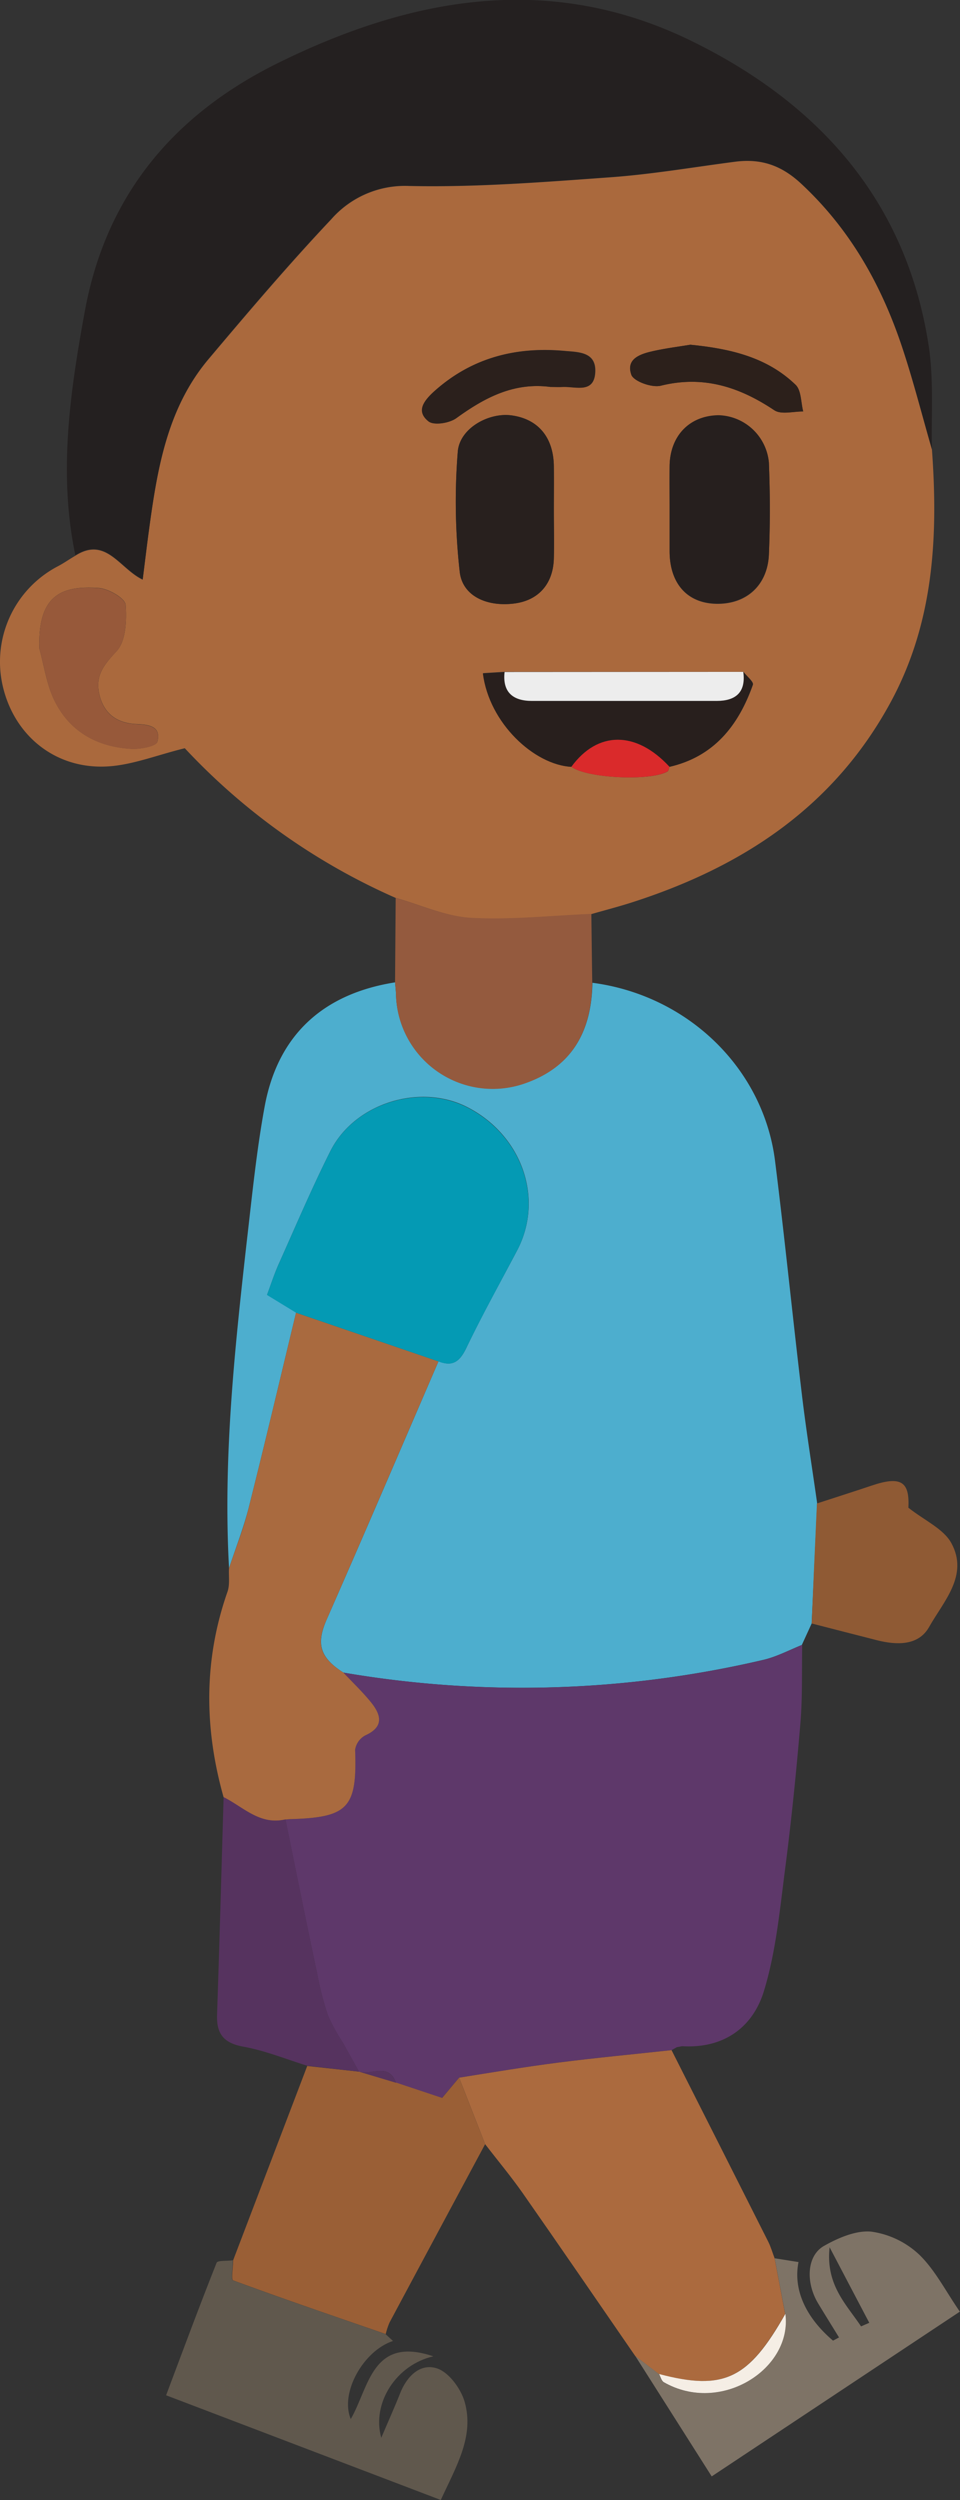 <svg id="Layer_1" data-name="Layer 1" xmlns="http://www.w3.org/2000/svg" viewBox="0 0 182.45 474.97"><rect x="0" y="0" width="182.45" height="474.97" fill="#333333" stroke="none"/><defs><style>.cls-1{fill:#aa693d;}.cls-2{fill:#4daece;}.cls-3{fill:#5e386a;}.cls-4{fill:#242020;}.cls-5{fill:#a96a3f;}.cls-6{fill:#ab6a3e;}.cls-7{fill:#9a5f36;}.cls-8{fill:#60584d;}.cls-9{fill:#945a3e;}.cls-10{fill:#7e7366;}.cls-11{fill:#56335f;}.cls-12{fill:#8f5a34;}.cls-13{fill:#28201e;}.cls-14{fill:#261f1e;}.cls-15{fill:#281f1d;}.cls-16{fill:#97593a;}.cls-17{fill:#ededed;}.cls-18{fill:#2c201b;}.cls-19{fill:#2b201c;}.cls-20{fill:#da2a2b;}.cls-21{fill:#049ab4;}.cls-22{fill:#f5eee5;}</style></defs><title>pic1</title><path class="cls-1" d="M541.92,326a122,122,0,0,1-40.06-28.43c-5.3,1.3-10,3.2-14.71,3.46-9.73.55-17.47-5.66-19.78-14.83A20.48,20.48,0,0,1,477.74,263c1.15-.6,2.21-1.36,3.32-2,5.84-3.72,8.42,2.48,12.8,4.56.42-3.3.76-6.2,1.15-9.09,1.58-11.69,3.42-23.36,11.35-32.79,7.59-9,15.24-18,23.34-26.59a18.62,18.62,0,0,1,14.77-6.33c12.74.28,25.53-.73,38.27-1.65,7.92-.57,15.79-1.92,23.67-2.95,4.89-.64,8.78.61,12.61,4.18,9.29,8.65,15.22,19.19,19.16,31,2.14,6.41,3.8,13,5.68,19.49,1.19,16.55.36,32.75-7.76,47.83-10.82,20.08-28.29,31.49-49.39,38.24-2.51.8-5.07,1.46-7.6,2.19-7.65.31-15.33,1.17-22.94.74C551.36,329.51,546.67,327.33,541.92,326Zm33.42-24.92c2.73,2.16,14.92,2.8,18.25.92.23-.13.26-.59.38-.89,8.48-1.95,13.13-7.86,15.87-15.6.19-.54-1.17-1.63-1.8-2.46l-45.41,0-4.08.25C559.76,292.81,568.28,300.68,575.34,301.09ZM572,252.51c0-2.83,0-5.67,0-8.5-.07-5.51-3-9-8.06-9.67-4.31-.58-9.85,2.44-10.2,6.91a119.07,119.07,0,0,0,.37,22.81c.53,4.66,5.27,6.72,10.52,6,4.51-.63,7.25-3.76,7.37-8.54C572.09,258.51,572,255.51,572,252.51Zm22-.2c0,2.66,0,5.32,0,8,.06,6,3.35,9.69,8.79,9.83,5.74.15,9.82-3.43,10.08-9.34s.23-11.63,0-17.44a9.88,9.88,0,0,0-9.55-9c-5.48.06-9.2,3.84-9.32,9.54C593.94,246.66,594,249.49,594,252.31ZM474.22,278.65c.91,3.26,1.37,6.73,2.81,9.73,2.88,6,8.14,8.93,14.68,9.3,1.69.1,4.71-.49,4.94-1.33.78-3-1.66-3.28-4-3.38-3.73-.17-6.24-2-7.06-5.78-.74-3.44.89-5.46,3.26-8,1.81-1.91,2-5.91,1.77-8.87-.12-1.27-3.26-3.07-5.12-3.2C478.53,266.66,473.9,268.35,474.22,278.65Zm123.72-57.74c-2,.33-4.42.65-6.84,1.16s-5.46,1.4-4.36,4.55c.44,1.25,3.91,2.5,5.59,2.08,8.08-2,14.93.22,21.58,4.66,1.3.87,3.63.19,5.49.23-.45-1.72-.35-4-1.44-5.06C612.58,223.34,605.68,221.67,597.94,220.91Zm-26.52,8c.75,0,1.58,0,2.41,0,2.47-.08,5.92,1.3,6.06-2.92.12-3.78-3.31-3.68-5.81-3.91-9.3-.85-17.71,1.29-24.84,7.72-2,1.84-3.41,3.77-1,5.66,1,.8,3.94.34,5.24-.6C558.84,231,564.4,228,571.42,228.94Z" transform="translate(-466.74 -155.42)"/><path class="cls-2" d="M621,463.85l-1.87,4.08c-2.45,1-4.82,2.25-7.35,2.84A201.09,201.09,0,0,1,532,473.18c-4.57-2.92-5.17-5.55-3.15-10.14,7.17-16.28,14.17-32.65,21.23-49,2.64,1.06,4,.1,5.25-2.46,3-6.29,6.42-12.4,9.68-18.58,5.13-9.71,1.07-21.69-9.21-27.12-9-4.79-21.62-1-26.26,8.21-3.51,7-6.56,14.17-9.75,21.3-.91,2-1.59,4.16-2.29,6l5.52,3.37c-3,12.43-5.93,24.89-9.06,37.3-1,3.82-2.44,7.52-3.69,11.28-1.15-20.82,1.05-41.45,3.37-62.07,1-8.57,1.84-17.17,3.4-25.64,2.49-13.54,11.08-21.42,24.79-23.58.06.83.16,1.65.18,2.48a18.4,18.4,0,0,0,24.26,16.76c9.2-3.11,12.9-9.92,13.06-19.16,18.11,2.37,32.5,16.25,34.71,33.85,1.85,14.72,3.32,29.48,5.08,44.21.83,7,1.94,13.88,2.92,20.81Q621.53,452.45,621,463.85Z" transform="translate(-466.74 -155.42)"/><path class="cls-3" d="M532,473.18a201.09,201.09,0,0,0,79.85-2.41c2.53-.59,4.9-1.88,7.35-2.84-.09,4.95.07,9.92-.34,14.84-.78,9.29-1.72,18.58-2.92,27.82-1,7.74-1.74,15.64-4,23.05-2.12,7-7.71,11-15.57,10.52l-1,.19-1,.56c-7.16.78-14.33,1.45-21.47,2.36-6.32.81-12.6,1.9-18.9,2.87L550.74,554,542,551.11c-1.39-3.86-4.64-1.46-7-2.07h0l-3.06-5.49a37.33,37.33,0,0,1-2.86-5.21,57.16,57.16,0,0,1-2-7.67C525,520.82,523,511,521,501.1c.33,0,.66-.07,1-.08,10.93-.33,12.62-2.22,12.22-13.18a3.75,3.75,0,0,1,1.92-2.72c3.62-1.63,3-3.89,1.12-6.27C535.62,476.85,533.73,475.06,532,473.18Z" transform="translate(-466.74 -155.42)"/><path class="cls-4" d="M643.86,240.78c-1.88-6.5-3.54-13.08-5.68-19.49-3.94-11.81-9.87-22.35-19.16-31-3.83-3.57-7.72-4.82-12.61-4.18-7.88,1-15.75,2.38-23.67,2.95-12.74.92-25.53,1.93-38.27,1.65A18.62,18.62,0,0,0,529.7,197c-8.1,8.57-15.75,17.56-23.34,26.59-7.93,9.43-9.77,21.1-11.35,32.79-.39,2.89-.73,5.79-1.15,9.09-4.38-2.08-7-8.28-12.8-4.56-3.26-15.6-1-31.06,1.8-46.36,4-21.87,16.73-37.27,36.62-47.11,25.69-12.7,52-17.3,78.69-4.23,24.23,11.86,40.94,30.44,45.1,58.12C644.22,227.73,643.7,234.3,643.86,240.78Z" transform="translate(-466.74 -155.42)"/><path class="cls-5" d="M532,473.18c1.76,1.88,3.65,3.67,5.27,5.67,1.9,2.38,2.5,4.64-1.12,6.27a3.75,3.75,0,0,0-1.92,2.72c.4,11-1.29,12.85-12.22,13.18-.33,0-.66.05-1,.08-4.85,1.17-8-2.34-11.77-4.22-3.7-13.1-3.81-26.11.74-39.07.47-1.35.2-2.95.28-4.43,1.25-3.75,2.73-7.45,3.69-11.27,3.13-12.41,6.06-24.87,9.06-37.3l27.06,9.25c-7.06,16.33-14.06,32.7-21.23,49C526.8,467.63,527.4,470.26,532,473.18Z" transform="translate(-466.74 -155.42)"/><path class="cls-6" d="M554,550.14c6.3-1,12.58-2.06,18.9-2.87,7.14-.91,14.31-1.58,21.47-2.36q9.2,18.18,18.36,36.36c.51,1,.82,2.13,1.23,3.19q1,5.28,2,10.56c-7,12.41-11.7,14.65-24,11.44l-4.5-3.45c-7.11-10.31-14.19-20.65-21.36-30.91-2.25-3.21-4.77-6.22-7.16-9.33Q556.47,556.45,554,550.14Z" transform="translate(-466.74 -155.42)"/><path class="cls-7" d="M554,550.14q2.46,6.32,4.94,12.63-9.09,16.92-18.15,33.85a12.68,12.68,0,0,0-.74,2.23c-9.69-3.35-19.4-6.66-29-10.2-.41-.15,0-2.5,0-3.82l14.08-36.91L535,549h0l7,2.07,8.77,2.92Z" transform="translate(-466.74 -155.42)"/><path class="cls-8" d="M511,584.83c0,1.32-.4,3.67,0,3.82,9.62,3.54,19.33,6.85,29,10.2l1.43,1.31C535.82,602,531.3,610,533.4,615c3.49-6,4-15.87,15.7-11.92-7,1.58-11.76,8.83-9.9,15.48,1.37-3.23,2.53-5.79,3.56-8.4,1.28-3.3,3.86-5.85,7.06-4.78,2.24.75,4.5,3.84,5.22,6.32,1.88,6.55-1.56,12.22-4.53,18.67l-52.2-19.89c3.19-8.5,6.3-16.88,9.6-25.19C508.11,584.82,510,585,511,584.83Z" transform="translate(-466.74 -155.42)"/><path class="cls-9" d="M579.3,342.18c-.16,9.24-3.86,16.05-13.06,19.16A18.4,18.4,0,0,1,542,344.58c0-.83-.12-1.65-.18-2.48l.12-16.09c4.75,1.32,9.44,3.5,14.25,3.77,7.61.43,15.29-.43,22.94-.74Q579.2,335.61,579.3,342.18Z" transform="translate(-466.74 -155.42)"/><path class="cls-10" d="M587.47,603l4.5,3.45c.29.53.45,1.3.9,1.56,10.83,6.2,24.46-2.55,23.1-13q-1-5.28-2-10.56l4.53.72c-1,5,1.13,10.31,6.56,14.93l1.14-.61c-1.31-2.13-2.63-4.25-3.92-6.38-2.45-4-2.25-9.12,1.05-11,2.71-1.54,6.12-3,9-2.72a16.64,16.64,0,0,1,9.11,4.37c3,2.9,5,6.89,7.72,10.83L602,625.89Zm42.92-5.61,1.56-.68c-2.32-4.4-4.63-8.81-7.54-14.35C623.63,589.52,627.6,593.2,630.39,597.4Z" transform="translate(-466.74 -155.42)"/><path class="cls-11" d="M535,549l-9.85-1.12c-4.05-1.25-8-2.88-12.16-3.63-3.72-.68-5.1-2.4-5-6,.47-13.8.84-27.6,1.25-41.41,3.75,1.88,6.92,5.39,11.77,4.22,2,9.86,4,19.72,6.07,29.57a57.16,57.16,0,0,0,2,7.67,37.33,37.33,0,0,0,2.86,5.21Z" transform="translate(-466.74 -155.42)"/><path class="cls-12" d="M621,463.85q.48-11.4,1-22.8c3.46-1.13,6.93-2.23,10.38-3.39,5.64-1.91,7.26-.72,7,4.2,3.09,2.44,6.68,4,8.17,6.73,3.33,6.11-1.48,11.05-4.21,15.89-2,3.6-6.1,3.51-9.86,2.57C629.32,466,625.18,464.92,621,463.85Z" transform="translate(-466.74 -155.42)"/><path class="cls-6" d="M595.33,544.35l1-.19Z" transform="translate(-466.74 -155.42)"/><path class="cls-13" d="M572,252.51c0,3,.07,6,0,9-.12,4.78-2.86,7.91-7.37,8.54-5.25.73-10-1.33-10.52-6a119.07,119.07,0,0,1-.37-22.81c.35-4.47,5.89-7.49,10.2-6.91,5.06.68,8,4.16,8.06,9.67C572.05,246.84,572,249.68,572,252.51Z" transform="translate(-466.74 -155.42)"/><path class="cls-14" d="M594,252.31c0-2.82,0-5.65,0-8.47.12-5.7,3.84-9.48,9.32-9.54a9.88,9.88,0,0,1,9.55,9c.23,5.81.24,11.64,0,17.44s-4.34,9.49-10.08,9.34c-5.44-.14-8.73-3.81-8.79-9.83C594,257.63,594,255,594,252.31Z" transform="translate(-466.74 -155.42)"/><path class="cls-15" d="M608,283.06c.63.83,2,1.92,1.8,2.46-2.74,7.74-7.39,13.65-15.87,15.59-6.31-6.86-13.6-6.87-18.63,0-7.06-.41-15.58-8.28-16.79-17.74l4.08-.25c-.43,3.85,1.61,5.48,5.18,5.49q17.58,0,35.18,0C606.62,288.57,608.57,286.92,608,283.06Z" transform="translate(-466.74 -155.42)"/><path class="cls-16" d="M474.22,278.65c-.32-10.3,4.31-12,11.27-11.5,1.86.13,5,1.93,5.12,3.2.27,3,0,7-1.77,8.87-2.37,2.51-4,4.53-3.26,8,.82,3.79,3.33,5.61,7.06,5.78,2.35.1,4.79.4,4,3.38-.23.84-3.25,1.43-4.94,1.33-6.54-.37-11.8-3.31-14.68-9.3C475.59,285.38,475.13,281.91,474.22,278.65Z" transform="translate(-466.74 -155.42)"/><path class="cls-17" d="M608,283.06c.53,3.86-1.42,5.51-5,5.52q-17.6,0-35.18,0c-3.57,0-5.61-1.64-5.18-5.49Z" transform="translate(-466.74 -155.42)"/><path class="cls-18" d="M597.94,220.91c7.74.76,14.64,2.43,20,7.62,1.09,1.06,1,3.34,1.44,5.06-1.86,0-4.19.64-5.49-.23-6.65-4.44-13.5-6.67-21.58-4.66-1.68.42-5.15-.83-5.59-2.08-1.1-3.15,1.87-4,4.36-4.55S596,221.24,597.94,220.91Z" transform="translate(-466.74 -155.42)"/><path class="cls-19" d="M571.42,228.94c-7-.95-12.58,2-18,5.95-1.3.94-4.24,1.4-5.24.6-2.38-1.89-1-3.82,1-5.66,7.13-6.43,15.54-8.57,24.84-7.72,2.5.23,5.93.13,5.81,3.91-.14,4.22-3.59,2.84-6.06,2.92C573,229,572.17,228.94,571.42,228.94Z" transform="translate(-466.74 -155.42)"/><path class="cls-20" d="M575.34,301.09c5-6.85,12.32-6.84,18.63,0-.12.31-.15.77-.38.9C590.26,303.89,578.07,303.25,575.34,301.09Z" transform="translate(-466.74 -155.42)"/><path class="cls-21" d="M550.05,414.06,523,404.81l-5.52-3.37c.7-1.87,1.38-4,2.29-6,3.19-7.13,6.24-14.33,9.75-21.3,4.64-9.22,17.21-13,26.26-8.21,10.28,5.43,14.34,17.41,9.21,27.12-3.26,6.18-6.65,12.29-9.68,18.58C554.07,414.16,552.69,415.12,550.05,414.06Z" transform="translate(-466.74 -155.42)"/><path class="cls-11" d="M542,551.11,535,549C537.33,549.65,540.58,547.25,542,551.11Z" transform="translate(-466.74 -155.42)"/><path class="cls-22" d="M616,595c1.36,10.45-12.27,19.2-23.1,13-.45-.26-.61-1-.9-1.56C604.27,609.67,609,607.43,616,595Z" transform="translate(-466.74 -155.42)"/></svg>